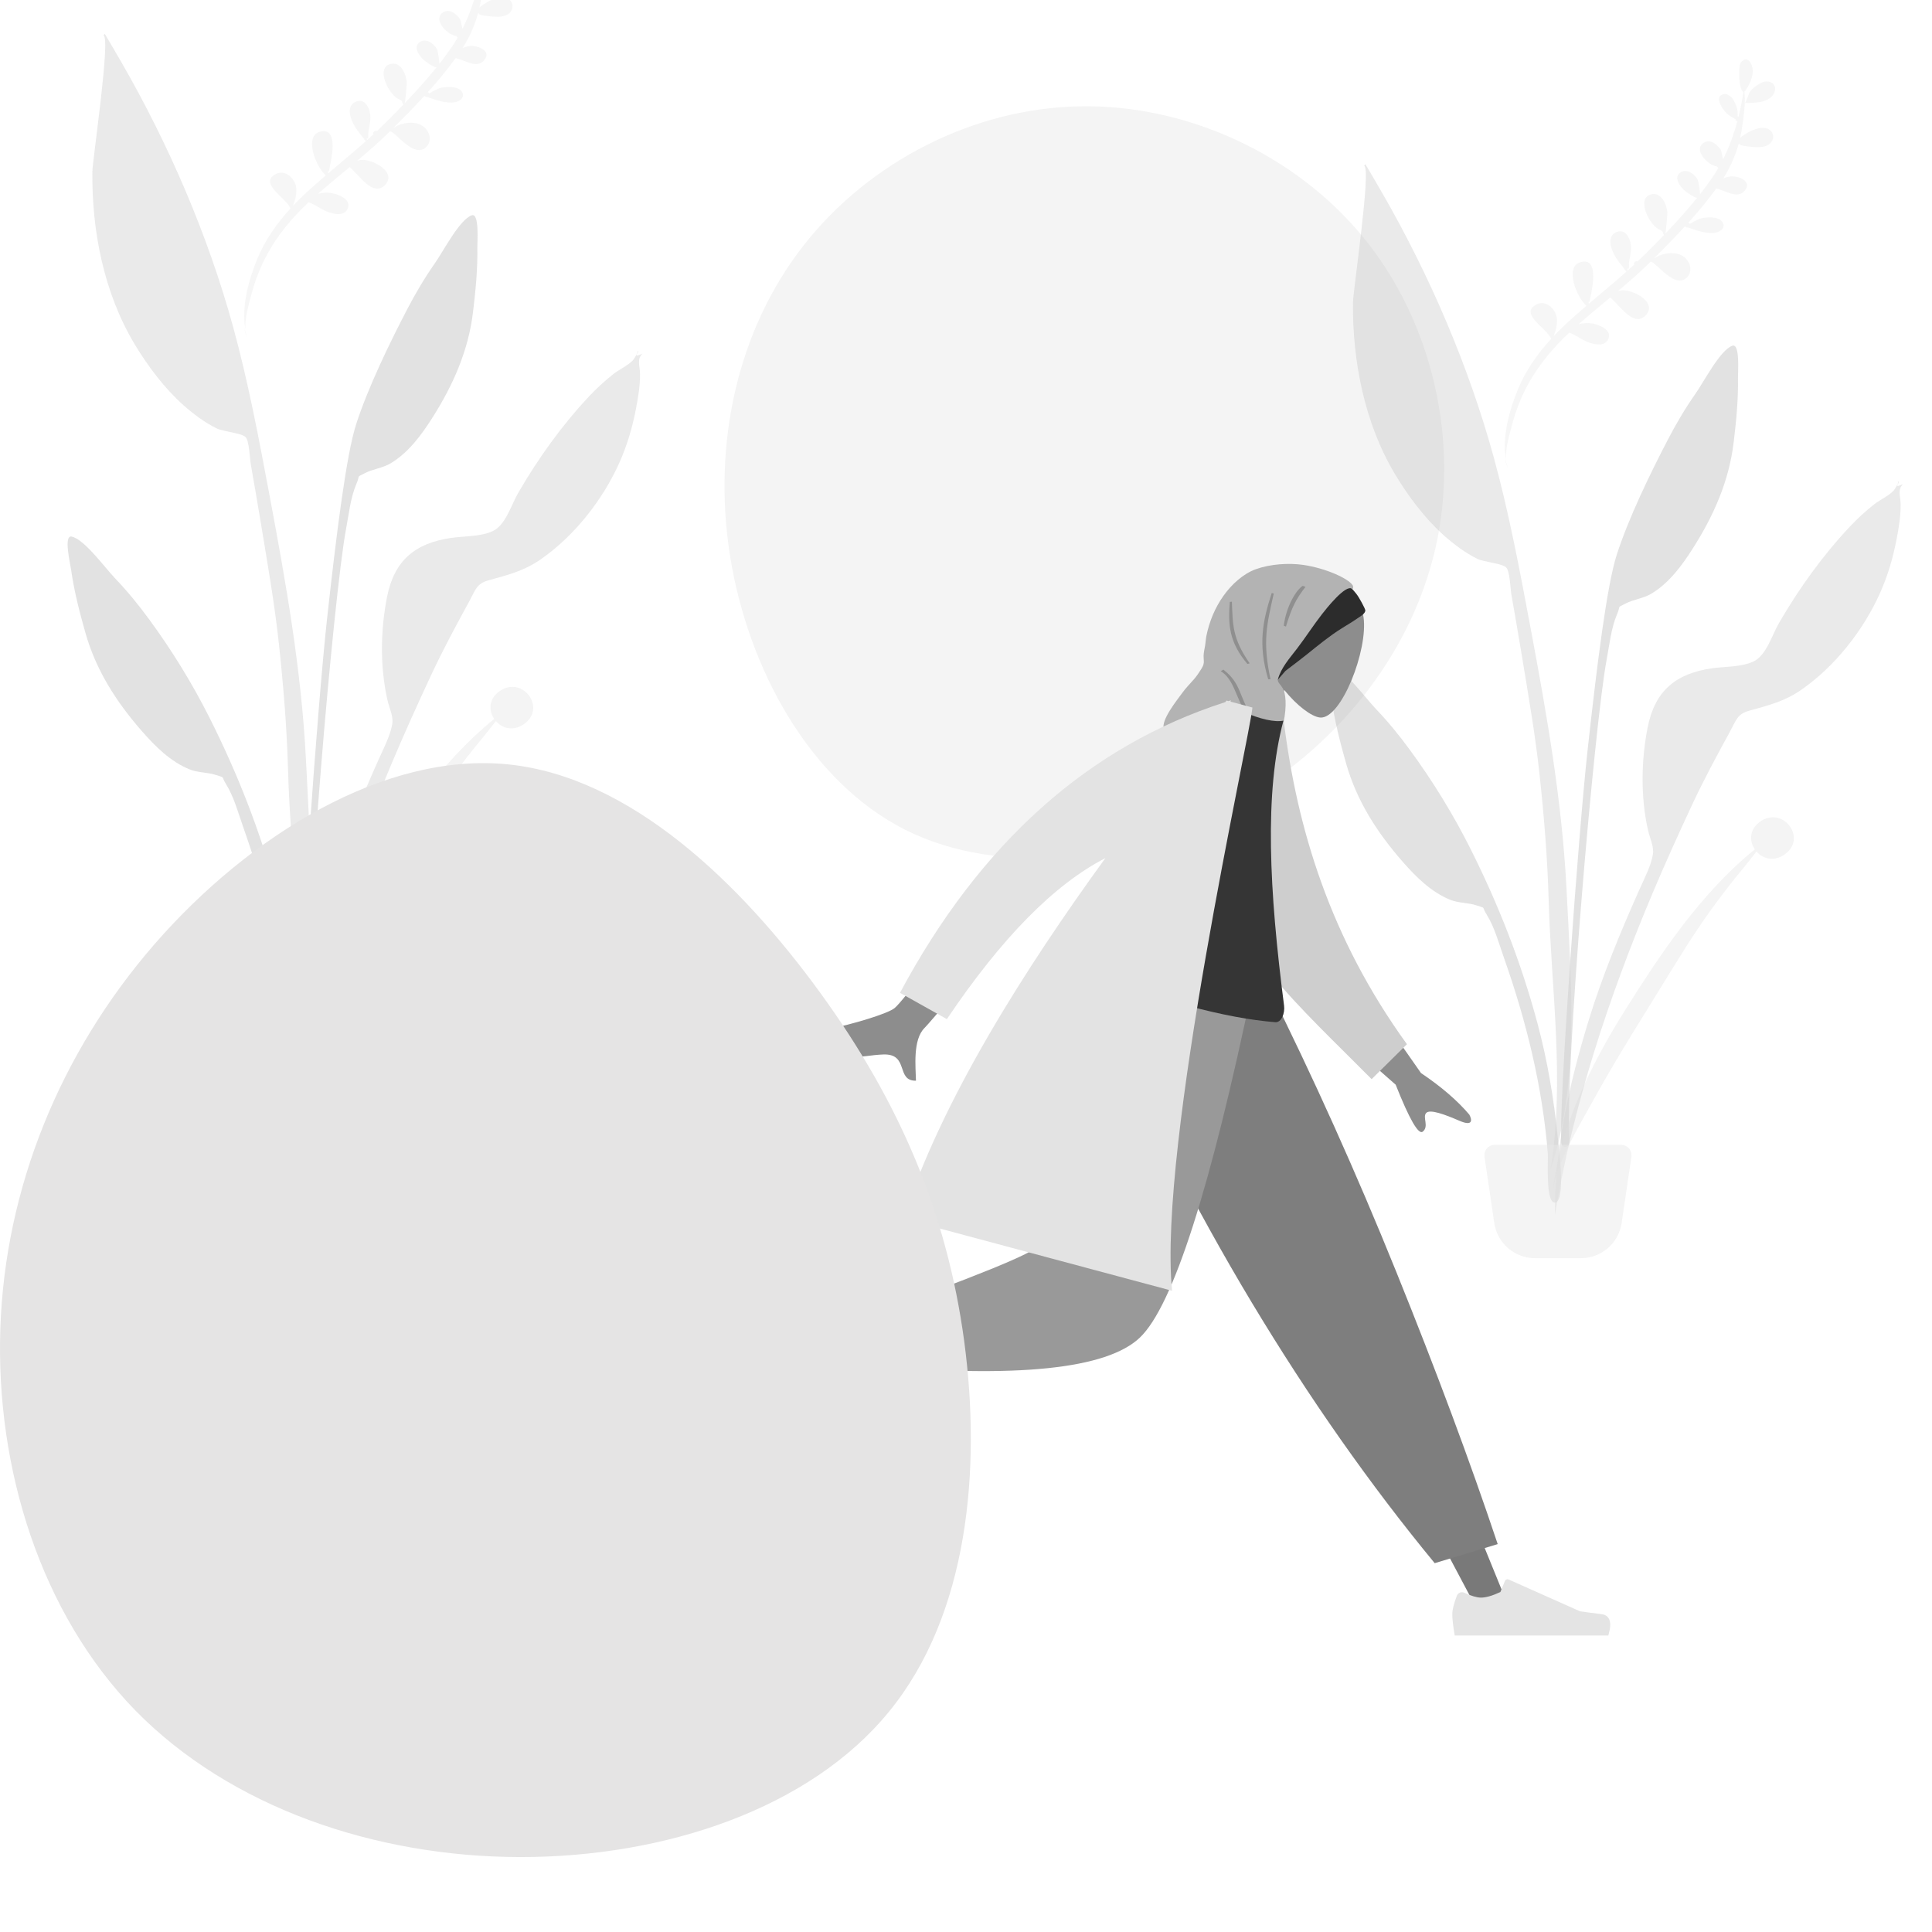 <svg width="400" height="400" viewBox="0 0 400 400" fill="none" xmlns="http://www.w3.org/2000/svg">
<g clip-path="url(#clip0)">
<path opacity="0.2" fill-rule="evenodd" clip-rule="evenodd" d="M103.661 -9.864C105.159 -10.607 107.155 -9.745 106.322 -7.782C105.43 -5.68 102.132 -5.654 100.269 -5.696C100.455 -5.705 101.056 -7.633 101.261 -7.925C101.867 -8.784 102.74 -9.407 103.661 -9.864ZM86.417 28.441C85.888 28.893 86.374 28.483 86.417 28.441V28.441ZM105.402 -0.104C106.297 0.574 106.339 1.772 105.607 2.583C104.735 3.548 103.144 3.514 101.956 3.42C101.419 3.378 98.55 3.152 99.231 2.687C99.178 2.706 99.069 2.754 98.952 2.818C98.889 3.046 98.823 3.273 98.754 3.499C98.771 3.508 98.785 3.519 98.803 3.529C98.784 3.52 98.77 3.511 98.753 3.502C98.062 5.76 97.079 7.91 95.792 9.922C96.273 9.734 96.771 9.591 97.277 9.528C98.773 9.34 101.921 10.49 100.246 12.464C98.64 14.357 96.142 12.329 94.32 12.05C92.552 14.493 90.603 16.835 88.559 19.098C88.685 19.137 88.794 19.218 88.857 19.343C89.677 18.931 90.53 18.342 91.289 18.183C92.383 17.952 94.626 17.812 95.452 18.781C96.468 19.973 95.378 20.942 94.176 21.171C92.434 21.504 90.154 20.662 88.478 20.093C88.286 20.127 88.077 20.072 87.952 19.92C87.915 19.908 87.878 19.896 87.842 19.885C85.773 22.137 83.625 24.315 81.49 26.446C81.513 26.445 81.536 26.443 81.559 26.442C82.116 26.08 82.713 25.783 83.361 25.628C84.858 25.265 86.619 25.263 87.833 26.335C89.043 27.402 89.471 29.27 88.218 30.47C85.711 32.872 82.022 27.4 80.758 27.172C78.589 29.315 76.295 31.316 73.965 33.278C74.23 33.198 74.501 33.139 74.781 33.113C77.065 32.895 82.423 35.665 79.62 38.394C77.176 40.773 74.352 36.199 72.384 34.599C70.189 36.428 67.982 38.243 65.836 40.13C67.006 39.821 68.136 39.776 69.39 40.15C70.687 40.538 72.78 41.507 71.959 43.243C71.124 45.007 68.611 44.206 67.301 43.646C66.587 43.341 65.156 42.311 63.899 41.877C60.475 45.078 57.51 48.604 55.264 52.757C53.861 55.349 52.797 58.119 52.047 60.966C51.569 62.783 50.626 65.835 50.813 68.199C49.917 63.467 51.544 57.781 53.295 53.55C54.906 49.659 57.314 46.243 60.135 43.167C59.429 41.06 53.475 38.024 57.036 36.064C58.927 35.028 60.863 36.745 61.275 38.564C61.558 39.814 61.125 41.385 60.665 42.598C61.553 41.661 62.475 40.753 63.426 39.876C64.739 38.663 66.084 37.486 67.442 36.324C65.207 34.244 63.093 28.296 66.092 27.322C70.521 25.887 68.385 34.002 68.075 35.523C67.987 35.529 67.919 35.502 67.869 35.446C67.894 35.585 67.922 35.734 67.957 35.884C70.556 33.671 73.194 31.501 75.744 29.235C75.515 29.067 75.15 28.424 74.863 28.083C74.216 27.312 73.597 26.507 73.144 25.606C72.43 24.181 71.741 21.908 73.638 21.069C75.7 20.155 76.679 22.725 76.693 24.259C76.702 25.319 76.41 26.327 76.257 27.367C76.21 27.691 76.392 29.153 75.946 28.524C75.967 28.756 75.97 28.924 75.959 29.043C76.417 28.634 76.872 28.221 77.323 27.804C77.302 27.752 77.287 27.695 77.283 27.628C77.259 27.171 77.724 26.995 78.05 27.128C78.645 26.568 79.236 26 79.815 25.421C81.043 24.194 82.289 22.932 83.526 21.643C83.258 21.415 83.365 21.099 83.114 20.857C82.864 20.615 82.371 20.482 82.076 20.257C81.335 19.692 80.721 18.869 80.278 18.059C79.544 16.72 78.598 13.912 80.741 13.272C82.951 12.612 84.07 15.316 84.212 17.006C84.239 17.334 83.99 20.285 83.8 21.357C86.09 18.962 88.341 16.477 90.382 13.949C89.763 13.944 88.011 12.69 87.657 12.348C86.793 11.514 85.419 9.67 86.936 8.693C88.284 7.826 89.945 9.079 90.52 10.298C90.615 10.499 90.948 12.367 90.974 13.205C91.818 12.133 92.624 11.055 93.373 9.973C93.873 9.254 94.341 8.516 94.778 7.762C94.672 7.703 94.574 7.6 94.48 7.472C92.233 7.095 89.368 3.623 92.009 2.413C93.267 1.838 94.629 3.024 95.245 3.995C95.371 4.193 95.575 5.192 95.741 5.98C96.998 3.483 97.96 0.839 98.692 -1.871C98.496 -1.919 98.331 -2.067 98.309 -2.322C97.218 -2.937 96.356 -3.45 95.595 -4.634C95.122 -5.37 94.271 -7.051 95.662 -7.46C97.472 -7.993 98.607 -5.256 98.754 -3.907C98.772 -3.751 98.771 -3.296 98.765 -2.878C98.828 -2.887 98.891 -2.886 98.953 -2.875C99.37 -4.553 99.702 -6.253 99.967 -7.956C98.98 -8.27 98.811 -13.408 99.469 -14.139C100.94 -15.778 101.976 -13.412 101.897 -12.162C101.804 -10.687 101.128 -9.346 100.324 -8.155C100.238 -8.029 100.263 -8.035 100.24 -8.21C100.228 -8.124 100.199 -8.06 100.155 -8.013C100.196 -7.237 100.277 -6.442 100.237 -5.755C100.125 -3.788 99.893 -1.81 99.556 0.132C99.474 0.604 99.38 1.072 99.275 1.537C100.069 0.867 101.14 0.271 101.559 0.085C102.646 -0.399 104.322 -0.921 105.402 -0.104ZM50.635 68.012C50.688 68.644 50.843 69.221 51.15 69.694C50.925 69.154 50.756 68.591 50.635 68.012Z" fill="#D2D2D2"/>
<g opacity="0.5">
<path opacity="0.5" fill-rule="evenodd" clip-rule="evenodd" d="M90.015 54.54C91.808 51.984 95.134 45.493 97.656 44.58C99.281 43.992 98.808 50.077 98.828 51.237C98.906 55.725 98.469 60.186 97.929 64.637C96.957 72.664 93.778 79.813 89.418 86.645C87.174 90.16 84.542 93.719 80.897 95.912C79.219 96.922 77.2 97.091 75.543 97.962C73.614 98.975 74.665 98.156 73.795 100.167C72.587 102.959 72.201 106.56 71.642 109.54C69.076 123.215 62.865 195.507 63.942 209.417C64.037 210.65 62.318 210.945 62.232 209.44C61.776 201.459 65.723 146.191 67.715 128.117C69.706 110.042 71.722 94.075 73.742 87.822C76.194 80.235 80.621 71.112 84.307 64.037C86.019 60.751 87.885 57.577 90.015 54.54Z" fill="#8B8B8B"/>
<path opacity="0.5" fill-rule="evenodd" clip-rule="evenodd" d="M103.321 143.188C107.985 139.763 113.033 146.226 108.813 149.651C106.48 151.544 104.04 150.87 102.667 149.293C101.776 150.379 100.941 151.515 100.14 152.475C97.697 155.399 95.388 158.393 93.182 161.457C88.599 167.822 84.671 174.547 80.564 181.149C76.511 187.664 72.49 194.213 68.817 200.894C65.705 206.554 61.557 213.212 60.492 219.417C62.108 206.257 68.242 193.608 75.547 182.007C82.792 170.501 91.107 157.935 102.326 148.854C101.184 147.175 101.152 144.779 103.321 143.188Z" fill="#D2D2D2"/>
<path opacity="0.5" fill-rule="evenodd" clip-rule="evenodd" d="M14.816 111.093C17.426 111.603 21.691 117.507 23.842 119.757C26.399 122.43 28.719 125.28 30.905 128.265C35.613 134.691 39.822 141.523 43.402 148.648C49.238 160.263 53.913 172.186 57.307 184.833C59.384 192.576 60.728 200.6 61.525 208.569C61.676 210.071 63.252 221.658 60.981 221.97C58.939 222.251 59.57 213.172 59.471 211.937C58.358 198.005 55.022 184.448 50.382 171.316C49.371 168.455 48.432 164.952 46.816 162.377C45.652 160.523 46.808 161.17 44.762 160.468C43.006 159.865 41.005 160.012 39.206 159.274C35.299 157.672 32.17 154.561 29.428 151.432C24.098 145.352 19.875 138.773 17.674 130.981C16.452 126.661 15.33 122.316 14.707 117.862C14.546 116.711 13.135 110.764 14.816 111.093Z" fill="#8B8B8B"/>
<path opacity="0.5" fill-rule="evenodd" clip-rule="evenodd" d="M25.116 12.858C34.947 29.908 43.026 48.637 48.243 67.607C51.404 79.1 53.614 90.894 55.81 102.603C59.211 120.733 62.427 138.861 63.342 157.313C64.262 175.872 66.083 197.277 60.006 215.152C63.041 197.004 60.151 177.687 59.639 159.426C59.395 150.709 58.686 142.077 57.757 133.411C56.855 125.004 55.381 116.637 54.009 108.296C53.34 104.234 52.638 100.178 51.923 96.124C51.71 94.915 51.62 91.326 50.853 90.5C50.08 89.668 46.141 89.329 44.904 88.719C42.413 87.49 40.07 85.744 37.997 83.899C34.022 80.363 30.564 75.743 27.835 71.188C21.52 60.649 18.995 47.788 19.123 35.582C19.148 33.212 22.959 7.694 21.428 7.343C21.52 7.235 21.607 7.123 21.689 7.007C22.848 8.947 23.985 10.901 25.116 12.858Z" fill="#ABABAB"/>
<path opacity="0.5" fill-rule="evenodd" clip-rule="evenodd" d="M131.228 74.35C131.38 74.131 132.367 72.609 131.87 72.706C132.882 72.508 130.478 74.385 133 73.233C131.802 74.364 132.493 75.834 132.509 77.356C132.536 79.827 132.122 82.278 131.657 84.697C130.921 88.52 129.825 92.236 128.235 95.792C124.769 103.54 118.883 111 111.895 115.844C108.445 118.236 105.064 119.05 101.13 120.151C98.645 120.847 98.448 122.132 97.128 124.544C94.382 129.567 91.685 134.571 89.263 139.764C86.371 145.964 83.563 152.17 80.915 158.48C71.994 179.732 64.732 201.749 60.919 224.535C60.826 211.107 63.932 197.278 67.85 184.479C70.704 175.154 74.42 166.165 78.383 157.267C79.344 155.112 80.799 152.339 81.207 149.959C81.492 148.291 80.619 146.688 80.219 144.931C78.661 138.091 78.773 130.427 80.141 123.55C81.65 115.967 86.013 112.448 93.395 111.374C96.094 110.981 99.526 111.125 102.001 109.974C104.698 108.72 105.81 104.6 107.344 101.955C111.463 94.851 116.357 88.038 121.976 82.052C123.532 80.394 125.206 78.865 126.981 77.448C128.1 76.553 130.465 75.451 131.228 74.35Z" fill="#ABABAB"/>
<path opacity="0.5" fill-rule="evenodd" clip-rule="evenodd" d="M48.46 210.034H74.656C75.834 210.034 76.788 210.989 76.788 212.166C76.788 212.27 76.781 212.374 76.766 212.477L74.741 226.207C74.124 230.392 70.532 233.493 66.302 233.493H56.814C52.583 233.493 48.992 230.392 48.375 226.207L46.35 212.477C46.178 211.312 46.983 210.228 48.149 210.057C48.252 210.041 48.356 210.034 48.46 210.034Z" fill="#D2D2D2"/>
</g>
<path d="M282.502 49.43C296.642 66.898 302.203 91.417 297.19 113.507C292.137 135.597 276.471 155.259 255.203 166.814C233.974 178.329 207.184 181.736 187.404 171.788C167.625 161.8 154.857 138.418 151.136 115.035C147.454 91.652 152.781 68.23 166.293 50.918C179.767 33.606 201.426 22.404 223.556 22.013C245.724 21.582 268.363 32.001 282.502 49.43Z" fill="#F4F4F4"/>
<path opacity="0.2" fill-rule="evenodd" clip-rule="evenodd" d="M364.661 17.136C366.159 16.393 368.155 17.255 367.322 19.218C366.43 21.32 363.132 21.346 361.269 21.304C361.455 21.294 362.056 19.367 362.261 19.075C362.867 18.216 363.74 17.593 364.661 17.136ZM347.417 55.441C346.888 55.893 347.374 55.483 347.417 55.441V55.441ZM366.402 26.896C367.297 27.574 367.339 28.772 366.607 29.583C365.735 30.548 364.144 30.514 362.956 30.42C362.419 30.378 359.55 30.152 360.231 29.686C360.178 29.706 360.069 29.754 359.952 29.818C359.889 30.046 359.823 30.273 359.754 30.499C359.771 30.509 359.785 30.519 359.803 30.529C359.784 30.52 359.77 30.511 359.753 30.503C359.062 32.76 358.079 34.91 356.792 36.922C357.273 36.734 357.771 36.591 358.277 36.528C359.773 36.34 362.921 37.49 361.246 39.464C359.64 41.357 357.142 39.329 355.32 39.05C353.552 41.493 351.602 43.835 349.56 46.098C349.685 46.137 349.794 46.218 349.857 46.343C350.677 45.931 351.53 45.342 352.289 45.183C353.383 44.952 355.626 44.812 356.452 45.781C357.468 46.973 356.378 47.942 355.176 48.171C353.434 48.504 351.154 47.662 349.478 47.093C349.286 47.127 349.077 47.072 348.952 46.92C348.915 46.908 348.878 46.896 348.842 46.885C346.773 49.137 344.625 51.315 342.49 53.446C342.513 53.445 342.536 53.443 342.559 53.442C343.116 53.08 343.713 52.783 344.361 52.627C345.858 52.265 347.619 52.263 348.833 53.335C350.043 54.402 350.471 56.27 349.218 57.47C346.711 59.872 343.022 54.4 341.758 54.172C339.589 56.315 337.295 58.316 334.965 60.278C335.229 60.198 335.501 60.139 335.781 60.113C338.065 59.895 343.423 62.665 340.62 65.394C338.176 67.773 335.352 63.199 333.384 61.599C331.189 63.428 328.982 65.243 326.836 67.13C328.006 66.821 329.136 66.775 330.39 67.15C331.687 67.538 333.78 68.507 332.959 70.243C332.124 72.007 329.61 71.206 328.301 70.646C327.587 70.341 326.156 69.311 324.899 68.877C321.476 72.079 318.51 75.604 316.264 79.757C314.861 82.35 313.797 85.119 313.047 87.966C312.568 89.783 311.626 92.835 311.813 95.199C310.917 90.467 312.544 84.781 314.295 80.55C315.906 76.659 318.314 73.243 321.135 70.167C320.429 68.06 314.475 65.024 318.036 63.064C319.927 62.028 321.863 63.745 322.275 65.564C322.558 66.814 322.125 68.385 321.665 69.598C322.553 68.661 323.475 67.753 324.426 66.876C325.739 65.663 327.084 64.486 328.442 63.324C326.207 61.244 324.093 55.296 327.092 54.322C331.521 52.887 329.385 61.002 329.075 62.523C328.987 62.529 328.919 62.502 328.869 62.446C328.894 62.585 328.923 62.734 328.957 62.884C331.556 60.671 334.194 58.501 336.744 56.235C336.515 56.067 336.15 55.424 335.863 55.083C335.216 54.312 334.597 53.507 334.144 52.606C333.429 51.181 332.741 48.908 334.637 48.069C336.7 47.155 337.679 49.725 337.693 51.259C337.702 52.319 337.41 53.327 337.257 54.367C337.21 54.691 337.392 56.153 336.946 55.524C336.967 55.756 336.97 55.924 336.959 56.043C337.417 55.634 337.872 55.221 338.323 54.804C338.302 54.752 338.287 54.695 338.283 54.628C338.259 54.171 338.724 53.995 339.05 54.128C339.646 53.568 340.236 53 340.815 52.421C342.043 51.194 343.289 49.932 344.526 48.643C344.258 48.415 344.365 48.099 344.114 47.857C343.864 47.615 343.371 47.482 343.076 47.257C342.335 46.692 341.721 45.869 341.277 45.059C340.545 43.72 339.598 40.911 341.741 40.272C343.951 39.612 345.071 42.316 345.212 44.006C345.239 44.334 344.99 47.285 344.8 48.357C347.089 45.962 349.341 43.477 351.382 40.949C350.764 40.944 349.011 39.69 348.657 39.348C347.793 38.514 346.419 36.67 347.936 35.693C349.284 34.826 350.945 36.079 351.52 37.298C351.615 37.499 351.948 39.367 351.974 40.205C352.818 39.133 353.624 38.054 354.373 36.973C354.873 36.254 355.34 35.516 355.778 34.762C355.672 34.703 355.574 34.6 355.48 34.472C353.233 34.095 350.368 30.623 353.009 29.413C354.267 28.838 355.63 30.024 356.245 30.994C356.371 31.193 356.575 32.192 356.741 32.98C357.998 30.483 358.96 27.839 359.692 25.129C359.496 25.081 359.331 24.933 359.309 24.678C358.218 24.063 357.356 23.55 356.595 22.366C356.122 21.63 355.271 19.949 356.662 19.54C358.472 19.007 359.607 21.744 359.755 23.093C359.772 23.249 359.771 23.704 359.765 24.122C359.827 24.113 359.891 24.114 359.953 24.125C360.37 22.447 360.702 20.747 360.967 19.044C359.98 18.73 359.811 13.592 360.469 12.861C361.94 11.222 362.976 13.588 362.897 14.838C362.804 16.313 362.128 17.654 361.324 18.845C361.238 18.971 361.263 18.965 361.24 18.79C361.228 18.876 361.199 18.941 361.155 18.987C361.196 19.763 361.277 20.558 361.237 21.245C361.125 23.212 360.893 25.19 360.556 27.132C360.474 27.604 360.38 28.073 360.275 28.537C361.069 27.867 362.14 27.271 362.559 27.084C363.646 26.601 365.322 26.079 366.402 26.896ZM311.635 95.012C311.688 95.644 311.844 96.221 312.15 96.694C311.925 96.154 311.756 95.591 311.635 95.012Z" fill="#D2D2D2"/>
<g opacity="0.5">
<path opacity="0.5" fill-rule="evenodd" clip-rule="evenodd" d="M351.015 81.54C352.808 78.984 356.134 72.493 358.656 71.58C360.281 70.992 359.808 77.077 359.828 78.237C359.906 82.725 359.469 87.186 358.929 91.637C357.957 99.664 354.778 106.813 350.418 113.645C348.174 117.16 345.542 120.719 341.897 122.912C340.219 123.922 338.2 124.091 336.543 124.962C334.614 125.975 335.665 125.156 334.795 127.167C333.587 129.959 333.201 133.56 332.642 136.54C330.076 150.215 323.865 222.507 324.942 236.417C325.037 237.65 323.318 237.945 323.232 236.44C322.776 228.459 326.723 173.191 328.715 155.117C330.706 137.042 332.722 121.075 334.742 114.822C337.194 107.235 341.621 98.112 345.307 91.037C347.019 87.751 348.885 84.577 351.015 81.54Z" fill="#8B8B8B"/>
<path opacity="0.5" fill-rule="evenodd" clip-rule="evenodd" d="M364.321 170.188C368.985 166.763 374.033 173.226 369.813 176.651C367.48 178.544 365.04 177.87 363.667 176.293C362.776 177.379 361.941 178.515 361.14 179.475C358.697 182.399 356.388 185.393 354.182 188.457C349.599 194.822 345.671 201.547 341.564 208.149C337.511 214.664 333.49 221.213 329.817 227.894C326.705 233.554 322.557 240.212 321.491 246.417C323.108 233.257 329.242 220.608 336.547 209.007C343.792 197.501 352.107 184.935 363.326 175.854C362.184 174.175 362.152 171.779 364.321 170.188Z" fill="#D2D2D2"/>
<path opacity="0.5" fill-rule="evenodd" clip-rule="evenodd" d="M275.816 138.093C278.426 138.603 282.691 144.507 284.842 146.757C287.399 149.43 289.719 152.28 291.905 155.265C296.613 161.691 300.822 168.523 304.402 175.648C310.238 187.263 314.913 199.186 318.307 211.833C320.384 219.576 321.728 227.6 322.525 235.569C322.676 237.071 324.252 248.658 321.981 248.97C319.939 249.251 320.57 240.172 320.471 238.937C319.358 225.005 316.022 211.448 311.382 198.316C310.371 195.455 309.432 191.952 307.816 189.377C306.652 187.523 307.808 188.17 305.762 187.468C304.006 186.865 302.005 187.012 300.206 186.274C296.299 184.672 293.17 181.561 290.428 178.432C285.098 172.352 280.875 165.773 278.674 157.981C277.452 153.661 276.33 149.316 275.707 144.862C275.546 143.711 274.135 137.764 275.816 138.093Z" fill="#8B8B8B"/>
<path opacity="0.5" fill-rule="evenodd" clip-rule="evenodd" d="M286.116 39.858C295.947 56.908 304.026 75.637 309.243 94.607C312.404 106.1 314.614 117.894 316.81 129.603C320.211 147.733 323.427 165.861 324.342 184.313C325.262 202.872 327.083 224.277 321.006 242.152C324.041 224.004 321.151 204.687 320.639 186.426C320.395 177.709 319.686 169.077 318.757 160.411C317.855 152.004 316.381 143.637 315.009 135.296C314.34 131.234 313.638 127.178 312.923 123.124C312.71 121.915 312.62 118.326 311.853 117.5C311.08 116.668 307.141 116.329 305.904 115.719C303.413 114.49 301.07 112.744 298.997 110.899C295.022 107.363 291.564 102.743 288.835 98.188C282.52 87.649 279.995 74.787 280.123 62.582C280.148 60.212 283.959 34.694 282.428 34.343C282.52 34.235 282.607 34.123 282.69 34.007C283.848 35.947 284.985 37.901 286.116 39.858Z" fill="#ABABAB"/>
<path opacity="0.5" fill-rule="evenodd" clip-rule="evenodd" d="M392.228 101.35C392.38 101.131 393.367 99.609 392.87 99.706C393.882 99.508 391.478 101.385 394 100.233C392.802 101.364 393.493 102.834 393.509 104.356C393.536 106.827 393.122 109.278 392.657 111.697C391.921 115.52 390.825 119.236 389.235 122.792C385.769 130.54 379.883 138 372.895 142.844C369.445 145.236 366.064 146.05 362.13 147.151C359.645 147.847 359.448 149.132 358.128 151.544C355.382 156.567 352.685 161.571 350.263 166.764C347.371 172.964 344.563 179.17 341.915 185.48C332.994 206.732 325.732 228.749 321.919 251.535C321.826 238.107 324.932 224.278 328.85 211.479C331.704 202.154 335.42 193.165 339.383 184.267C340.344 182.112 341.799 179.339 342.207 176.959C342.492 175.291 341.619 173.688 341.219 171.931C339.661 165.091 339.773 157.427 341.141 150.55C342.65 142.967 347.013 139.448 354.395 138.374C357.094 137.981 360.526 138.125 363.001 136.974C365.698 135.72 366.81 131.6 368.344 128.955C372.463 121.851 377.357 115.038 382.976 109.052C384.532 107.394 386.206 105.865 387.981 104.447C389.1 103.553 391.465 102.451 392.228 101.35Z" fill="#ABABAB"/>
<path opacity="0.5" fill-rule="evenodd" clip-rule="evenodd" d="M309.46 237.034H335.656C336.834 237.034 337.788 237.989 337.788 239.166C337.788 239.27 337.781 239.374 337.766 239.477L335.741 253.207C335.124 257.392 331.532 260.493 327.302 260.493H317.814C313.583 260.493 309.992 257.392 309.375 253.207L307.35 239.477C307.178 238.312 307.983 237.228 309.149 237.057C309.252 237.041 309.356 237.034 309.46 237.034Z" fill="#D2D2D2"/>
</g>
<path fill-rule="evenodd" clip-rule="evenodd" d="M261.584 135.428C260.186 131.675 259.812 127.562 261.52 123.728C266.441 112.68 281.315 120.918 282.302 127.757C283.289 134.596 277.642 148.978 273.302 148.556C271.572 148.388 268.565 146.162 265.887 142.846L262.496 158.863L249.782 154.236L261.584 135.428Z" fill="#8D8D8D"/>
<path fill-rule="evenodd" clip-rule="evenodd" d="M280.81 122.942C280.582 122.662 280.106 122.073 279.846 121.828C279.785 121.77 279.406 121.219 279.391 121.218C278.956 121.208 277.659 121.282 277.411 121.664C277.385 121.69 277.359 121.714 277.336 121.735C277.072 121.966 276.818 122.209 276.57 122.458C276.025 123.005 275.512 123.596 275.012 124.187C274.038 125.336 273.118 126.541 272.231 127.76C271.328 129.002 270.479 130.282 269.593 131.536C268.319 133.342 266.91 135.042 265.64 136.848C264.829 138.001 264.166 139.225 263.778 140.575C263.773 140.591 263.768 140.607 263.764 140.623C263.762 140.63 263.76 140.637 263.758 140.644C263.7 140.851 263.648 141.062 263.604 141.276C263.566 141.46 263.528 141.644 263.492 141.828C264.345 141.023 265.118 140.074 265.893 139.189C265.969 139.102 266.043 139.014 266.117 138.926C266.322 138.764 266.529 138.604 266.738 138.446C268.052 137.448 269.367 136.455 270.655 135.421C272.972 133.561 275.294 131.645 277.808 130.078C278.551 129.615 279.302 129.166 280.04 128.696C280.46 128.428 280.875 128.152 281.283 127.865C281.575 127.66 282.758 127.006 282.665 126.32C282.618 125.97 281.401 123.668 280.81 122.942Z" fill="#2C2C2C"/>
<path fill-rule="evenodd" clip-rule="evenodd" d="M279.921 121.91C280.169 122.108 280.246 121.468 280.047 121.161C279.126 119.738 274.394 117.621 269.847 116.96C266.801 116.517 262.974 116.781 260.027 117.839C257.371 118.793 254.979 121.001 253.3 123.365C251.538 125.847 250.377 128.681 249.77 131.663C249.637 132.318 249.621 132.983 249.51 133.631C249.386 134.362 249.21 135.044 249.191 135.792C249.179 136.249 249.266 136.734 249.233 137.186C249.196 137.703 248.957 138.106 248.687 138.547C248.246 139.266 247.768 139.969 247.22 140.608C246.396 141.569 245.509 142.426 244.771 143.465C243.788 144.848 240.197 149.204 240.995 151.038L265.638 160.007C265.634 158.088 264.496 155.418 264.779 153.469C264.945 152.321 265.688 149.951 265.695 149.858C266.533 145.828 266.114 143.605 265.677 142.695C265.239 141.784 264.409 141.251 264.572 140.658C265.245 138.208 267.022 136.272 268.524 134.303C270.315 131.957 271.909 129.464 273.722 127.136C274.525 126.105 278.63 120.88 279.921 121.91Z" fill="#B3B3B3"/>
<path fill-rule="evenodd" clip-rule="evenodd" d="M270.284 121.503C268.281 124.113 267.509 125.614 266.242 129.716L265.786 129.55C266.319 125.438 268.379 122.135 269.711 121.294L270.284 121.503ZM255.047 124.575C255.25 129.407 255.136 132.176 258.734 137.336L258.266 137.462C254.455 132.994 254.239 129.24 254.619 124.617L255.047 124.575ZM263.719 122.888C262.335 129.139 261.324 132.629 263.047 140.645L262.563 140.619C260.413 133.404 261.432 128.524 263.3 122.773L263.719 122.888ZM252.744 138.958L253.282 138.64C257.792 142.087 256.027 145.171 261.224 150.838L260.57 150.967C255.8 146.608 256.296 141.162 252.744 138.958Z" fill="black" fill-opacity="0.2"/>
<path fill-rule="evenodd" clip-rule="evenodd" d="M232.466 203.88L274.356 273.912L305.761 333.118H312.526L259.906 203.88L232.466 203.88Z" fill="#797979"/>
<path fill-rule="evenodd" clip-rule="evenodd" d="M301.625 330.385C300.994 332.068 300.679 333.328 300.679 334.164C300.679 335.18 300.848 336.664 301.187 338.614C302.366 338.614 312.965 338.614 332.983 338.614C333.809 335.882 333.332 334.408 331.552 334.19C329.772 333.972 328.293 333.776 327.116 333.6L312.337 327.012C312.053 326.885 311.719 327.013 311.593 327.297C311.591 327.302 311.588 327.307 311.586 327.312L310.636 329.616C308.988 330.385 307.649 330.769 306.619 330.769C305.782 330.769 304.626 330.431 303.151 329.755L303.151 329.755C302.585 329.496 301.915 329.744 301.656 330.31C301.645 330.335 301.634 330.359 301.625 330.385Z" fill="#E4E4E4"/>
<path fill-rule="evenodd" clip-rule="evenodd" d="M297.039 323.637L310.084 319.691C304.369 302.605 297.364 283.802 289.069 263.284C280.774 242.765 271.866 222.963 262.345 203.88H225.501C236.087 228.02 247.309 249.954 259.169 269.683C271.028 289.411 283.651 307.396 297.039 323.637Z" fill="#7E7E7E"/>
<path fill-rule="evenodd" clip-rule="evenodd" d="M229.713 203.88C225.76 228.489 218.134 259.931 217.415 260.901C216.935 261.548 199.663 267.336 165.601 278.264L167.062 284.229C207.682 278.368 229.085 273.821 231.271 270.588C234.551 265.738 250.928 227.423 257.271 203.88H229.713Z" fill="#8D8D8D"/>
<path fill-rule="evenodd" clip-rule="evenodd" d="M177.574 273.107L180.148 282.714C210.53 285.379 229.145 283.454 235.994 276.938C242.843 270.423 250.65 246.07 259.413 203.88H224.28C218.728 238.428 215.624 256.427 214.968 257.878C214.312 259.328 201.848 264.404 177.574 273.107Z" fill="#999999"/>
<path fill-rule="evenodd" clip-rule="evenodd" d="M167.269 275.779C165.501 275.45 164.206 275.358 163.383 275.503C162.382 275.68 160.95 276.104 159.088 276.776C159.293 277.938 161.133 288.375 164.609 308.089C167.443 308.429 168.813 307.703 168.718 305.912C168.623 304.121 168.56 302.63 168.529 301.44L172.451 285.742C172.526 285.44 172.342 285.134 172.04 285.059C172.035 285.057 172.03 285.056 172.025 285.055L169.59 284.52C168.547 283.03 167.936 281.778 167.757 280.763C167.612 279.939 167.744 278.742 168.154 277.172L168.154 277.172C168.311 276.569 167.95 275.953 167.347 275.796C167.321 275.789 167.295 275.783 167.269 275.779Z" fill="#E4E4E4"/>
<path fill-rule="evenodd" clip-rule="evenodd" d="M281.416 203.871L294.198 222.158C298.4 224.987 301.735 227.856 304.205 230.766C304.71 231.681 305.134 233.328 302.172 232.05C299.209 230.773 296.036 229.561 295.261 230.445C294.486 231.329 295.903 233.192 294.576 234.288C293.691 235.019 291.819 231.781 288.959 224.573L274.455 211.818L281.416 203.871ZM208.322 177.854L217.628 181.842C201.249 201.409 192.512 211.737 191.416 212.826C188.95 215.276 189.581 220.863 189.64 223.748C185.416 223.82 188.279 218.146 182.917 218.316C178.023 218.47 173.456 220.571 169.96 215.681C169.53 215.08 169.463 213.473 171.446 213.079C176.389 212.096 183.854 209.875 185.239 208.691C187.128 207.076 194.823 196.797 208.322 177.854Z" fill="#8D8D8D"/>
<path fill-rule="evenodd" clip-rule="evenodd" d="M259.262 149.571L265.786 149.211C268.523 171.543 275.432 194.292 291.293 216.193L283.982 223.425C268.953 208.245 254.252 195.642 251.592 178.193C250.7 172.336 257.395 155.787 259.262 149.571Z" fill="#CECECE"/>
<path fill-rule="evenodd" clip-rule="evenodd" d="M223.465 200.765C240.162 207.175 253.685 210.799 264.035 211.636C265.317 211.74 266.053 209.762 265.856 208.233C262.775 184.424 261.735 164.09 265.726 149.195C263.89 149.571 261.023 148.933 257.125 147.281C242.129 159.714 232.408 175.986 223.465 200.765Z" fill="#353535"/>
<path fill-rule="evenodd" clip-rule="evenodd" d="M254.764 145.269L259.3 146.484C258.706 152.925 239.692 237.207 242.666 267.241L187.029 252.333C194.931 227.667 212.489 200.198 228.859 177.661C218.264 183.11 207.325 194.223 196.041 210.998L186.33 205.553C202.95 174.524 225.401 154.461 253.683 145.362C253.768 145.256 253.851 145.151 253.935 145.047L254.336 145.154C254.509 145.1 254.682 145.046 254.856 144.992L254.764 145.269V145.269Z" fill="#E3E3E3"/>
<path d="M169.866 205.607C186.259 228.194 196.039 251.106 199.625 277.652C203.164 304.15 200.509 334.235 184.117 354.307C167.77 374.425 137.686 384.531 107.648 384.485C77.656 384.438 47.665 374.192 28.012 354.121C8.406 334.002 -0.908 304.011 0.07 275.044C1.048 246.077 12.364 218.088 31.971 195.501C51.623 172.914 79.612 155.73 105.086 158.245C130.56 160.759 153.473 183.02 169.866 205.607Z" fill="#E5E4E4"/>
</g>
<defs>
<clipPath id="clip0">
<rect width="400" height="400" fill="white"/>
</clipPath>
</defs>
</svg>
